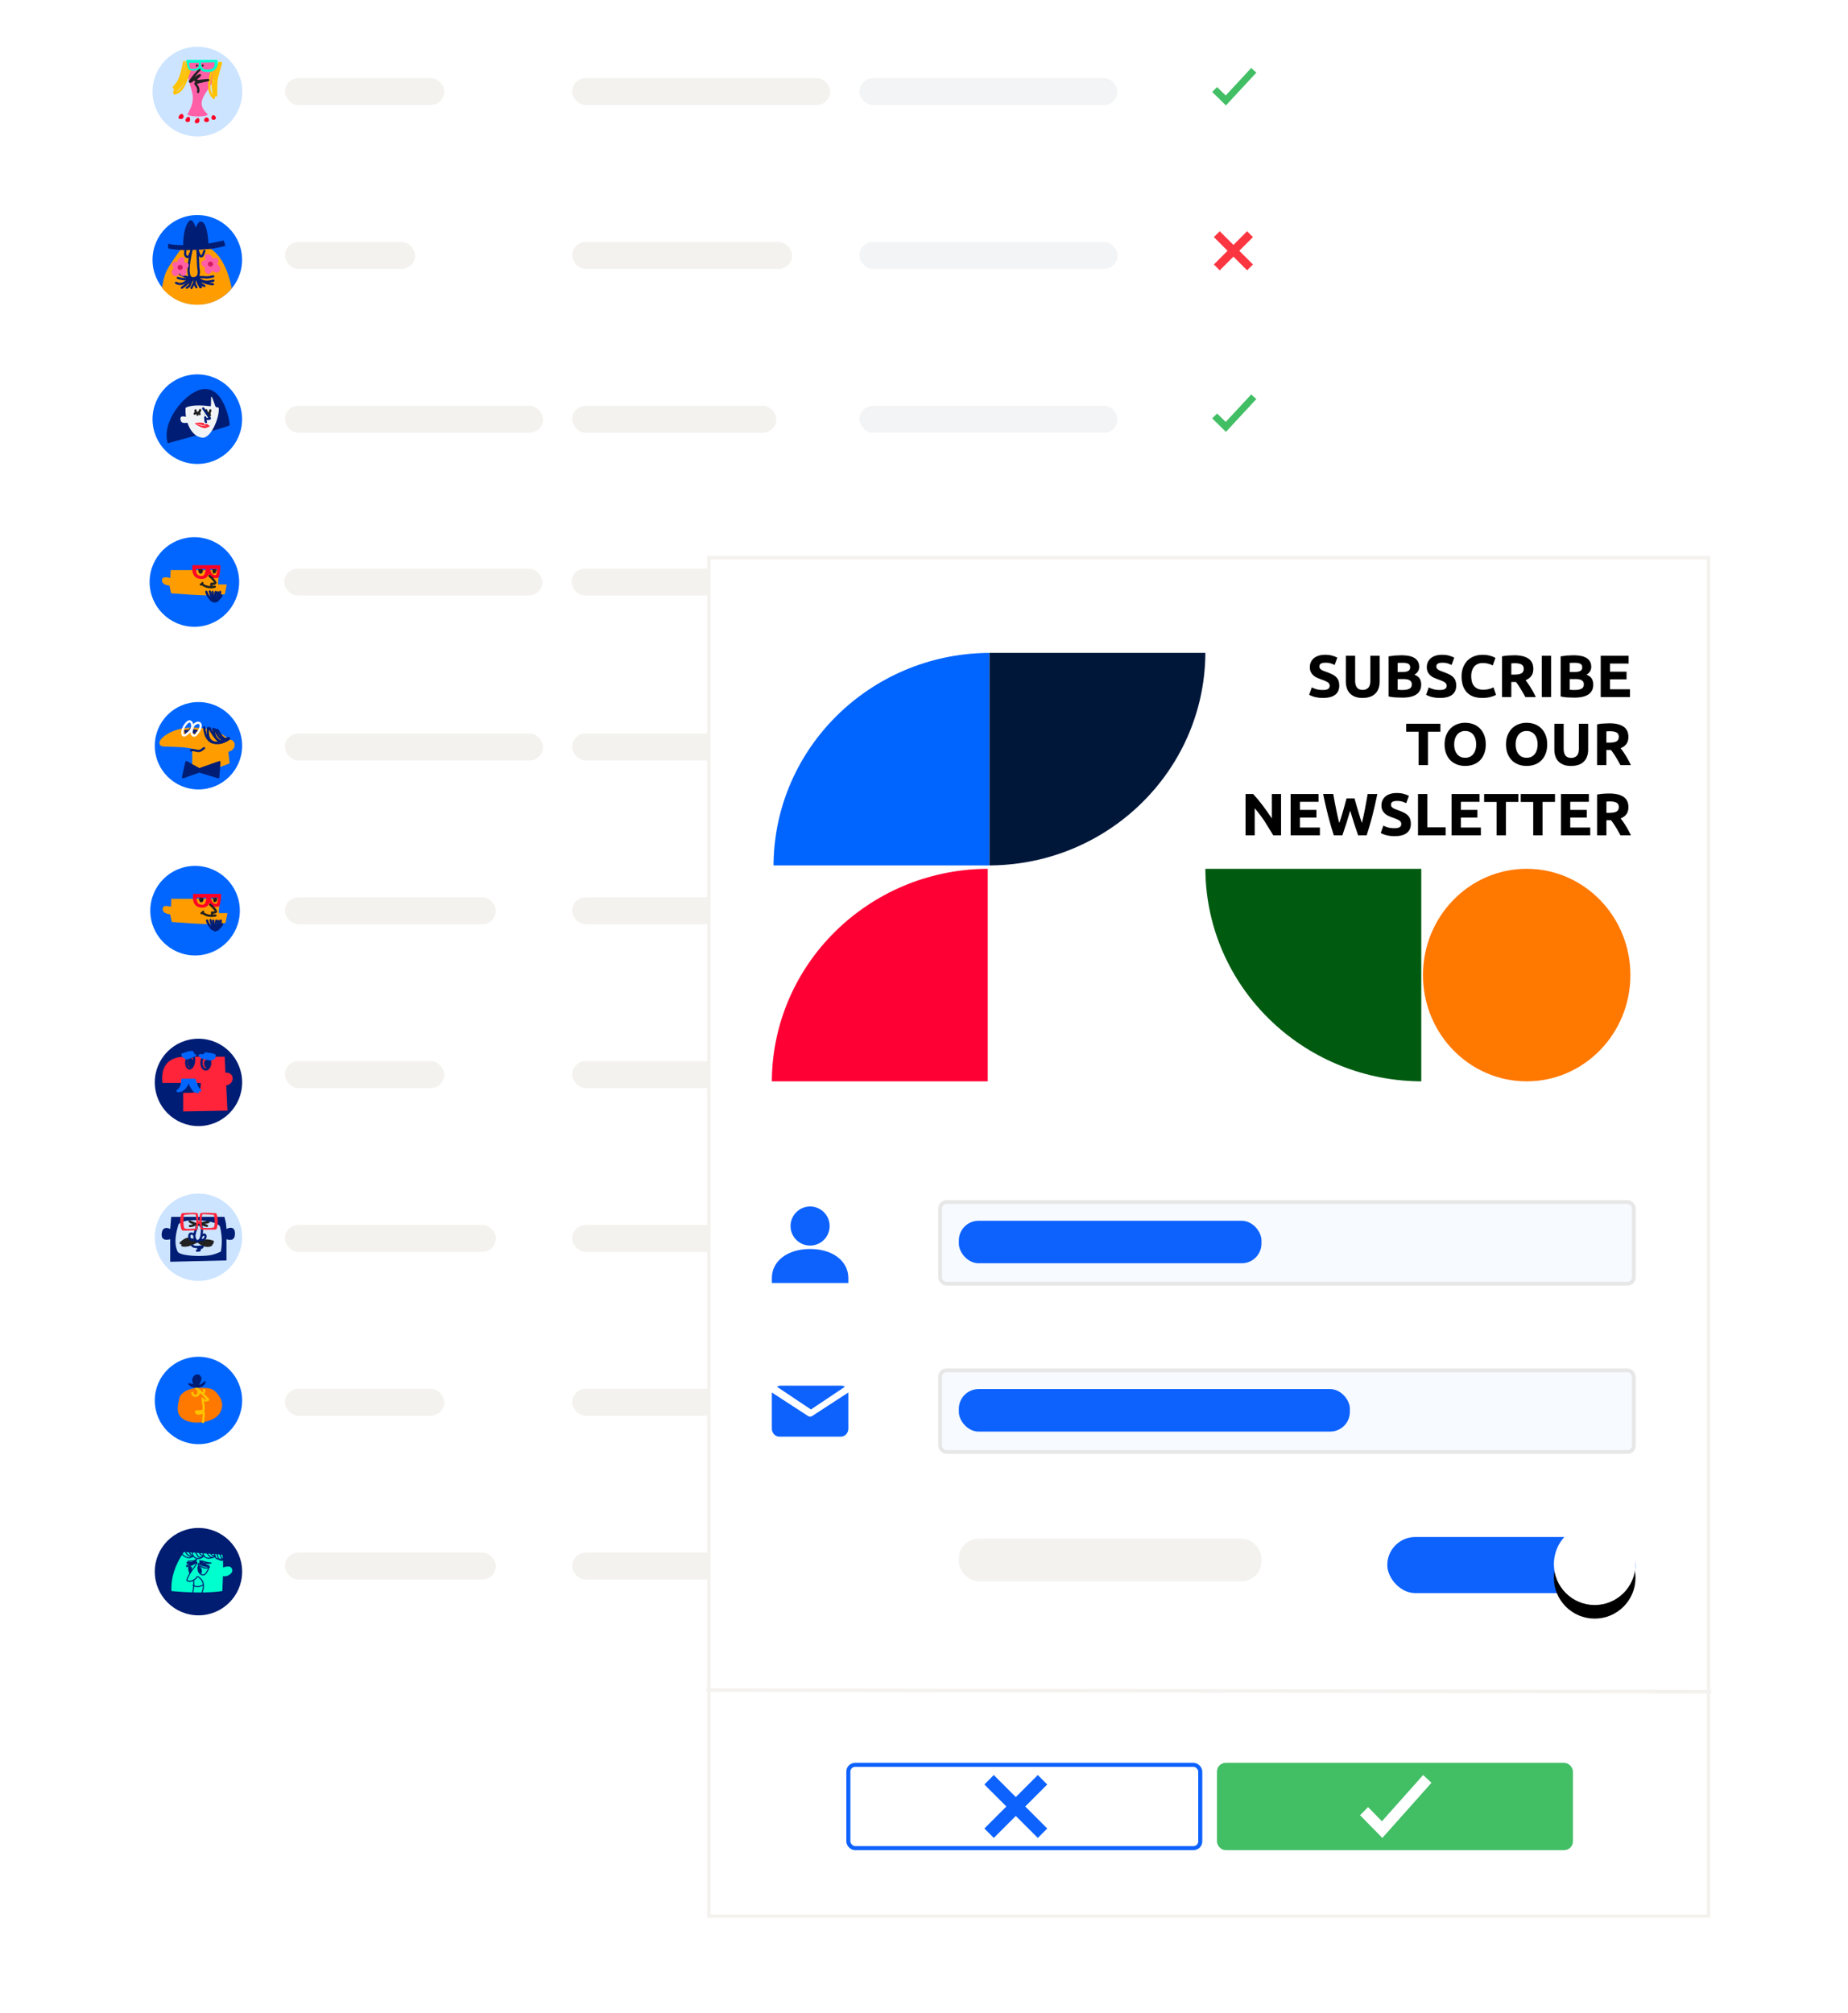 <svg xmlns="http://www.w3.org/2000/svg" xmlns:xlink="http://www.w3.org/1999/xlink" width="1087" height="1184" xmlns:v="https://vecta.io/nano"><style><![CDATA[.B{stroke-linejoin:round}.C{stroke-width:1.32}.D{stroke-linecap:round}.E{fill-rule:nonzero}.F{fill:#fff}.G{fill:#f4f2ee}.H{stroke:#001d75}.I{fill:#f2f4f6}.J{stroke:#212121}.K{fill:#001d75}.L{fill:#06f}.M{fill:#ff9d00}.N{fill:#0d62fe}.O{fill:#212121}.P{fill:#ff0025}.Q{stroke:#ffc200}.R{fill:#ff243a}.S{fill:#42be65}.T{stroke-width:2.243}.U{fill-opacity:.035}]]></style><defs><filter x="-9.1%" y="-1.1%" width="110.6%" height="102.2%" id="A"><feOffset dy="1" in="SourceAlpha"/><feGaussianBlur stdDeviation="2"/><feColorMatrix values="0 0 0 0 0 0 0 0 0 0.161 0 0 0 0 0.349 0 0 0 0.1 0" result="C"/><feMerge><feMergeNode in="C"/><feMergeNode in="SourceGraphic"/></feMerge></filter><filter x="-19.0%" y="-200.0%" width="138.0%" height="500.0%" ><feOffset dy="24" in="SourceAlpha"/><feGaussianBlur stdDeviation="16"/><feColorMatrix values="0 0 0 0 0.352 0 0 0 0 0.352 0 0 0 0 0.352 0 0 0 0.1 0" result="C"/><feMerge><feMergeNode in="C"/><feMergeNode in="SourceGraphic"/></feMerge></filter><filter x="-18.2%" y="-13.6%" width="136.5%" height="127.3%" id="C"><feOffset dy="24" in="SourceAlpha"/><feGaussianBlur stdDeviation="16"/><feColorMatrix values="0 0 0 0 0 0 0 0 0 0.161 0 0 0 0 0.349 0 0 0 0.1 0" result="C"/><feMerge><feMergeNode in="C"/><feMergeNode in="SourceGraphic"/></feMerge></filter><circle id="D" cx="523" cy="24" r="24"/><filter x="-58.3%" y="-41.7%" width="216.7%" height="216.7%" id="E"><feOffset dy="8" in="SourceAlpha"/><feGaussianBlur stdDeviation="8"/><feColorMatrix values="0 0 0 0 0 0 0 0 0 0.161 0 0 0 0 0.349 0 0 0 0.1 0"/></filter><path id="F" d="M0 0h705v88.44H0z"/><path id="G" d="M26.34 0C11.793 0 0 11.793 0 26.34s11.793 26.34 26.34 26.34 26.34-11.793 26.34-26.34S40.888 0 26.34 0z"/><path id="H" d="M25.433 17.722c3.122 0 6.957-.196 11.505-.59l1.18-5.792h-5.113l.393-8.443H5.078L4.905 7.58C1.635 6.67 0 7.097 0 8.865s1.463 2.822 4.4 3.164l.983 4.516c10.25.785 16.937 1.178 20.06 1.178z"/><path id="I" d="M.2.672c-.14 2.465 2.05 3.093 2.658.824C3.323-.235.797-.4 0 .672"/><path id="J" d="M8.455.28c.043.525.01 1.06.13 1.574.51 2.226 3.29.066 1.815-1.794"/><path id="K" d="M34.106.001c.606 0-.11 5.4-.492 6.495-.483 1.377-1.622 1.08-2.852 1.08a9.02 9.02 0 0 1-1.025-.047c-.51-.62-1.173-1.313-1.892-1.94l-.55-.456.136.798-.175-.278c-.745 1.88-2.246 2.414-4.067 2.414-4.2 0-5.89-3.207-5.217-8.066h16.132zm-8.366 2.19H20.05v.028c-.072 1.167.06 2.072.373 2.72l.188.328c.496.732 1.38 1.114 2.78 1.114.953 0 1.608-.612 2.026-2.115l.113-.454.08-.462.078-.62.054-.538zm6.757 0h-4.214c.598 2.452 1.388 3.518 2.854 3.678l.413.02c.06 0 .09-.013.147-.066.118-.112.247-.334.366-.673.194-.553.33-1.33.4-2.32l.035-.64z"/><path id="L" d="M27.953 6.314c1.978 1.562 3.73 3.835 3.43 4.2-.393.49-1.816.592-2.163.393-.28-.16-.153.057-.153 1.887"/><path id="M" d="M23.633 11.268c2.316 1.718 4.886 1.936 7.424 1.415"/><path id="N" d="M26.113 15.677c.496 1.983 1.667 3.233 2.906 4.893"/><path id="O" d="M28.138 15.46c1.354 4.284 1.053 2.457 1.36 5.387"/><path id="P" d="M29.823 15.77c.405 4.165.356 2.433.356 5.186"/><path id="Q" d="M32.87 15.924c-.11 2.02-.644 3.63-1.654 5.37"/><path id="R" d="M34.244 15.723c-.185 1.97-.746 3.866-2.072 5.402"/><path id="S" d="M35.002 17.838c-1.637 2.193-1.835 2.866-4.282 3.442"/><path id="T" d="M25.698 0C11.505 0 0 11.505 0 25.698s11.505 25.698 25.698 25.698S51.396 39.89 51.396 25.698 39.89 0 25.698 0z"/><path id="U" d="M12.992 3.144c-.064 1.015.924 1.274 1.198.34.21-.713-.93-.78-1.29-.34"/><path id="V" d="M4.036 9.15c-.154-1.007.025-1.7.535-2.082.928-.693 2.176.496 2.302 1.377.15 1.042-.667 2.663-1.452 2.4-.75-.25-1.212-.816-1.385-1.697z"/></defs><g transform="translate(62 8)" fill="none" fill-rule="evenodd"><g filter="url(#A)"><g transform="translate(0 481.8)"><use xlink:href="#F" class="F"/><g transform="translate(26.4 18.48)"><use xlink:href="#G" class="E L"/><g transform="translate(7.27 16.448)"><g transform="translate(0 .007)"><use xlink:href="#H" class="M"/><g transform="translate(21.203 2.12)" class="O"><use xlink:href="#I"/><use xlink:href="#J"/></g><use xlink:href="#K" class="E P"/><g class="B C D J"><use xlink:href="#L"/><use xlink:href="#M"/></g><g class="H B C D"><use xlink:href="#N"/><use xlink:href="#O"/><use xlink:href="#P"/><path d="M31.616 15.77l-.928 5.695"/><use xlink:href="#Q"/><use xlink:href="#R"/><use xlink:href="#S"/></g><path d="M23.8 10.55c-.148.398-.443.79-.935.813" class="B C D J"/></g></g></g><g class="G"><rect x="274.56" y="36.96" width="129.36" height="15.84" rx="7.92"/><rect x="105.6" y="36.96" width="124.08" height="15.84" rx="7.92"/></g><rect x="443.52" y="36.96" width="151.8" height="15.84" rx="7.92" class="I"/></g><g transform="translate(0 770.88)"><use xlink:href="#F" class="F"/><g transform="translate(29.04 18.12)"><use xlink:href="#T" class="E L"/><g transform="translate(13.489 10.349)"><g transform="translate(0 7.907)"><path d="M1.888 4.198C4.966.358 10.754-.158 15.59.034s6.472 1.344 8.895 5.063 1.882 6.618.503 9.364C21.756 20.896 6.5 22.878 1.466 16.824-1.222 13.598.46 8.442 1.24 5.123l.65-.925z" fill="#ff7800"/><g class="B C D Q"><path d="M12.994 2.047c.9 2.174 3.396.718 2.406-.822"/><path d="M10.717.175c1.746.886 2.874 2.447 4.33 3.8l2.335 2.324c.216.24.633.525.507.82-.115.27-2.855.476-3.096.037-.124-.227-.16-1.016-.152-.758.077 2.376 1.038 4.857.47 6.783-.305 1.03-4.566.326-4.392.94.37 1.302 1.863 1.403 4.48.305.26.527.107 1.168.076 1.752l-.38 3.94"/><path d="M8.616 2.932c-.187 1.473 1.832 2.404 3.143 1.32.88-.73.405-1.675.39-2.676"/></g></g><path d="M9.135 5.642c-.632-1.22-.942-2.762-.13-4.04 1.216-1.916 3.8-2.34 4.8-.015.776 1.805-1.1 4.035-1.048 4.26C13.05 7.125 17.212 2 16.41 4.74c-1.002 3.42-6.674 4-9.158 2.08s-.143-1.895 1.37-1.184l.514.005z" class="K"/></g></g><g class="G"><rect x="274.56" y="36.96" width="151.8" height="15.84" rx="7.92"/><rect x="105.6" y="36.96" width="93.72" height="15.84" rx="7.92"/></g><rect x="443.52" y="36.96" width="151.8" height="15.84" rx="7.92" class="I"/></g><g transform="translate(0 674.52)"><use xlink:href="#F" class="F"/><g transform="translate(29.04 18.48)"><use xlink:href="#T" fill="#cce4ff" class="E"/><g transform="translate(4.07 11.279)"><path d="M36.885 2.44l.786 3.136c.14.628.286 1.935.437 3.92 3.318-1.394 4.978-.465 4.978 2.788s-1.66 4.356-4.978 3.31v12.46L5 28.838V15.595c-3.6.87-5.27-.232-4.978-3.31S1.983 8.277 5 9.496l.61-7.057h31.263zM9.988 6.62c-2.27 7.086-2.474 12.488-.61 16.205 1.185 2.364 11.198 2.995 17.728 2.352 2.492-.245 5.054-1.03 7.685-2.352.453-2.404.627-4.872.524-7.405a35.96 35.96 0 0 0-1.135-7.58C32.606 6.1 28.763 4.995 22.65 4.53s-10.334.232-12.663 2.09z" class="K"/><g class="J B C D"><path d="M20.99 5.747l-5.225.53c1.23.235 2.337-.17 3.534-.32.346-.044.83-.306 1.046-.033.176.222-.533.224-.745.412-.503.447-.882 1.02-1.38 1.473-.32.29-.708.496-1.063.745" transform="matrix(.883 .469 -.469 .883 5.509 -7.791)"/><g transform="translate(10.806 12.717)"><path d="M1.098 7.3c.727-2.287 2.277-5.122 4.2-4.7.88.188.844-.202 1.498-.402.526-.16.483-.577 1.106-.673.094-.014-.195-.03-.285 0-.227.073-.262.226-.465.35-.338.21-.816.217-1.104.5L1.6 6.803c-.41.444.98-.716 1.412-1.14.762-.75 1.404-1.617 2.158-2.376.428-.43.88-.845 1.38-1.188.368-.253.74-.27 1.157-.43.145-.056-.46.023-.333.112.22.155.985-.173.808.03-1.318 1.524-3.818 3.102-5.298 4.7-.236.253-.802 1.114-.54.887L7.14 2.81c.18-.165.385-.303.603-.412.293-.147.955-.675.92-.35-.045.414-.687.484-.968.792-1.13 1.244-.8 1.435-2 2.455L2.89 7.466c-.157.14-.47.635-.27.57C4.94 7.284 7.04 5.116 8.313 3.14c.1-.14-.027-.364.08-.49.127-.15.693-.117.54-.238v-.38c-.087-.07-.2.095-.3.143" transform="matrix(.883 .469 -.469 .883 2.83 -1.802)"/><path d="M11.004 2.832C12.39 4.98 14.15 7.126 17 7.267c.258.013-.37-.365-.587-.507-.76-.5-1.627-.837-2.332-1.4-.873-.71-3.347-2.954-2.364-2.407 1.576.876 2.718 2.377 4.188 3.42.52.37 1.13.615 1.745.792.344.1-.635-.338-.92-.554l-2.95-2.376c-.686-.6-1.214-1.007-1.77-1.73-.3-.39.58.447.992.717.588.386 1.252.652 1.824 1.062.554.397.986.947 1.54 1.346.484.35.988.7 1.554.887.135.045-.03-.295-.11-.412a3.85 3.85 0 0 0-.745-.807l-2.87-2.06c-.323-.215-1.39-.69-1.03-.54l2.506 1.157c.757.434 1.442.984 2.14 1.505.16.118.317.248.43.412.03.044-.115.014-.16-.016l-1.142-.666-1.95-1.44c-.734-.472-1.54-.825-2.284-1.283-.118-.073-.807.15-.69.075.313-.204 1.547.508 1.76.606 1.897.87 2.995.822 4.768 2.203.215.168.777.407.57.586-.327.284-.967-.23-1.3.047-.348.3 1.933.834-.08.5-.267-.046-.554-.084-.777-.238-5.812-4.03-1.954-2.033-4.996-3.532" transform="matrix(.946 -.326 .326 .946 -.743 5.171)"/></g></g><g class="B C D"><g class="H"><path d="M19.193 12.895c-.7-.332-1.467-.798-2.315-.535-.713.22-.653 1.684-.628 2.074.1 1.406 1.9 1.9 2.97 1.357"/><path d="M23.49 13.605c2.586-2.332 3.088 1.348 1.092 2.225-.707.31-1.322.17-2.053.117"/><path d="M20.473 8.38c.177 2.607.05-1.09-1.19 4.445-.48 2.136 1.29 5.527 3.187 3.053 1.007-1.312 1.08-3.2 1.157-4.825.043-.915.277-2.81-.84-3.37-.907-2.044-1.127-2.69-.662-1.934"/></g><path d="M23.407 5.975c1.406-.042 2.826.077 4.217-.125 1.104-.16-2.23-.032-3.346-.001-.393.01-1.083-.256-1.173.126-.093.395.616.54.967.744.774.452 1.597.813 2.395 1.22" transform="matrix(.985 -.174 .174 .985 -.803 4.527)" class="J"/></g><path d="M18.284 0c.736 0 1.482.053 2.24.16l.142.02a.7.7 0 0 1 .586.576 21.57 21.57 0 0 1 .273 4.166c.198.143.458.11.782-.098a21.55 21.55 0 0 1 .276-4.068.7.7 0 0 1 .563-.572L23.17.18l.142-.02C24.07.053 24.818 0 25.554 0l.173.001 5.86.234c.312.016.585.214.695.504l.01.024.03.085c.44 1.307.658 2.766.658 4.38 0 1.54-.204 2.88-.613 4.02a1.05 1.05 0 0 1-.949.693h-.027l-.42.003a94.37 94.37 0 0 1-2.216-.009l-.375-.007-4.6-.002c-.5.003-.93-.347-1.032-.833l-.005-.026-.024-.134-.283-2.1c-.335-.36-.68-.388-1.033-.084-.096.874-.243 1.745-.44 2.615l-.034.147c-.107.46-.5.8-.982.808l-2.092.074-2.385.07-.305.006-2.334.006-.21-.002a1.05 1.05 0 0 1-.975-.689c-.52-1.43-.778-2.945-.778-4.546 0-1.613.22-3.073.658-4.38l.03-.085c.104-.303.383-.512.704-.528l.992-.05L18.284 0zm-.873.87l-.138.005-3.678.335-.257.03a.35.35 0 0 0-.306.313l-.02.213c-.318 3.464-.22 5.866.293 7.205.228.594 2.47.68 6.724.26l.038-.324.304-4.28-.001-.037c-.03-.955-.143-2.138-.34-3.55C19.258.897 18.385.84 17.41.87zm8.034 0L25.35.868c-.915-.026-1.43.034-1.543.177l-.026.19-.315 3.358-.002.088c-.02.954.086 2.355.322 4.203 4.43.246 6.758.072 6.986-.523.523-1.364.54-3.636.048-6.818a.35.35 0 0 0-.313-.294l-.775-.07-4.286-.31z" class="R"/><path d="M18 19.398c1.747 1.424 4.897.357 6.074.474.062.006.054.155 0 .186l-.394.393c-.263.153-.55.278-.85.33-.457.08-1.1-.3-1.39.062-.218.272.592.39.81.662.748.945-1.33.776-1.514.786" class="B C D H"/></g></g><g class="G"><rect x="274.56" y="36.96" width="120.12" height="15.84" rx="7.92"/><rect x="105.6" y="36.96" width="124.08" height="15.84" rx="7.92"/></g><rect x="443.52" y="36.96" width="151.8" height="15.84" rx="7.92" class="I"/></g><g transform="translate(0 578.16)"><use xlink:href="#F" class="F"/><g class="G"><rect x="274.56" y="36.96" width="129.36" height="15.84" rx="7.92"/><rect x="105.6" y="36.96" width="93.72" height="15.84" rx="7.92"/></g><rect x="443.52" y="36.96" width="151.8" height="15.84" rx="7.92" class="I"/></g><g transform="translate(0 867.24)"><use xlink:href="#F" class="F"/><path fill="#fb3640" d="M675 35.215l-3.455-3.455-8.045 8.047-8.045-8.047L652 35.215l8.045 8.045L652 51.305l3.455 3.455 8.045-8.045 8.045 8.045L675 51.305l-8.045-8.045z"/><g class="G"><rect x="274.56" y="36.96" width="120.12" height="15.84" rx="7.92"/><rect x="105.6" y="36.96" width="124.08" height="15.84" rx="7.92"/></g><rect x="443.52" y="36.96" width="151.8" height="15.84" rx="7.92" class="I"/></g><use xlink:href="#F" class="F"/><g transform="translate(27.72 18.48)"><path d="M26.4 0C11.82 0 0 11.82 0 26.4s11.82 26.4 26.4 26.4 26.4-11.82 26.4-26.4S40.98 0 26.4 0z" fill="#cce4ff" class="E"/><g transform="translate(12.543 7.645)"><g transform="translate(8.004 .478)" fill="#ff5fa7"><path d="M17.68 3.07c-.626 13.938-15.8 19.106-6.1 28.19 2.318 2.17-12.7 2.2-11.42 0C7.042 19.514-.154 17.008.003 4.323A15.65 15.65 0 0 1 .608.136C8.162-.078 13.696.117 17.2.72c.28.048.436.83.47 2.35z"/></g><g class="B C D Q"><path d="M27.714 1.91c-.83 3.61-2.413 7.313-2.718 11.022-.222 2.688-.1 5.394-.15 8.09"/><path d="M26.758 1.792c-1.865 4.7-2.588 8.9-2.764 13.98-.138 3.982-.537 3 .258 4.657"/><path d="M24.25 4.66c-1.75 7.223-1.83 9.558-.606 16.963"/><path d="M23.533 22.458c-4.34-3.9-2.523-10.708-1.36-15.53"/></g><path d="M15.116 3.464c.264 1.304.192 2.178-.216 2.622-2.166 2.36-3.01 3.267-5.445 6.626-.033.046-.023.166.033.167.27.003.572-.006.795-.16 1.562-1.07 2.77-2.694 4.5-3.465 2.328-1.038-3.194 2.55-1.857 3.248.546.286 10.093-1.028 7.006-.412s-7.67 1.47-7.286 1.972c1.605 2.095 2 3.054 1.605 4.93" class="B C D J"/><g class="Q B C D"><path d="M9.318 5.973C7.916 9.7 6.04 18.778.518 19.83c-.07.013-.106-.095-.16-.142"/><path d="M8.48 3.464C7.212 9.757 5.336 15.317.12 18.994"/><path d="M7.765 1.075c-1.62 5.86-2.44 12.23-7.406 16.246"/><path d="M6.092 1.314C4.594 7.598 4.43 11.733 0 16.127"/></g><path d="M7.623.052c-.677 0 .407 4.177.832 5.142.36.816 1.35 1.23 2.97 1.247 1.793.055 3.04-.354 3.74-1.228l.107-.138c.832 1.67 2.51 2.145 4.543 2.145 4.703 0 6.58-2.85 5.827-7.167H7.623zm8.302 1.595l7.998-.112.002.03c.106 1.376-.133 2.4-.67 3.08L23.2 4.7c-.643.756-1.84 1.15-3.653 1.15-1.24 0-2.688-.485-3.314-2.034l-.146-.438c-.07-.263-.066-.68-.104-1.18l-.058-.562zm-7.038.135h5.803l-.01.854c-.047 1.92-.455 2.778-3.856 2.847l-.634.006c-.082 0-.125-.013-.202-.066-.162-.112-.34-.334-.504-.674-.267-.554-.453-1.33-.55-2.324l-.048-.643z" fill="#00ffce" class="E"/><g class="O"><use xlink:href="#U" transform="matrix(-1 0 0 1 27.117 0)"/><use xlink:href="#U" x="3.464" transform="matrix(-1 0 0 1 34.045 0)"/></g><g class="P"><path d="M2.972 34.245c.767 1.123 3.985.832 2.26-1.444s-3.028.32-2.26 1.444z" transform="matrix(-1 0 0 1 8.481 0)"/><path d="M7.095 36.17c.788 1.084 3.667.394 1.894-1.803s-2.683.72-1.894 1.803z" transform="matrix(-1 0 0 1 16.366 0)"/><path d="M12.6 36.815c.798 1.125 3.665.616 1.872-1.665s-2.67.54-1.872 1.665z" transform="matrix(-1 0 0 1 27.356 0)"/><path d="M17.986 36.116c.81 1.107 3.57.53 2.392-1.424s-3.203.316-2.392 1.424z" transform="matrix(-1 0 0 1 38.465 0)"/><path d="M22.263 34.797c.77 1.095 3.155.57 2.272-1.408s-3.042.313-2.272 1.408z" transform="matrix(-1 0 0 1 46.827 0)"/></g></g></g><g class="G"><rect x="274.56" y="36.96" width="151.8" height="15.84" rx="7.92"/><rect x="105.6" y="36.96" width="93.72" height="15.84" rx="7.92"/></g><rect x="443.52" y="36.96" width="151.8" height="15.84" rx="7.92" class="I"/><g transform="translate(0 192.72)"><use xlink:href="#F" class="F"/><g class="G"><rect x="274.56" y="36.96" width="120.12" height="15.84" rx="7.92"/><rect x="105.6" y="36.96" width="151.8" height="15.84" rx="7.92"/></g><rect x="443.52" y="36.96" width="151.8" height="15.84" rx="7.92" class="I"/></g><g transform="translate(0 289.08)"><use xlink:href="#F" class="F"/><g transform="translate(26 17.88)"><use xlink:href="#G" class="E L"/><g transform="translate(7.27 16.448)"><g transform="translate(0 .007)"><use xlink:href="#H" class="M"/><g transform="translate(21.203 2.12)" class="O"><use xlink:href="#I"/><use xlink:href="#J"/></g><use xlink:href="#K" class="E P"/><g class="B C D J"><use xlink:href="#L"/><use xlink:href="#M"/></g><g class="H B C D"><use xlink:href="#N"/><use xlink:href="#O"/><use xlink:href="#P"/><path d="M31.616 15.77l-.928 5.695"/><use xlink:href="#Q"/><use xlink:href="#R"/><use xlink:href="#S"/></g><path d="M23.8 10.55c-.148.398-.443.79-.935.813" class="B C D J"/></g></g></g><g class="G"><rect x="274.16" y="36.36" width="129.36" height="15.84" rx="7.92"/><rect x="105.2" y="36.36" width="151.8" height="15.84" rx="7.92"/></g><rect x="443.12" y="36.36" width="151.8" height="15.84" rx="7.92" class="I"/></g><g transform="translate(0 96.36)"><use xlink:href="#F" class="F"/><g class="G"><rect x="274.56" y="36.96" width="129.36" height="15.84" rx="7.92"/><rect x="105.6" y="36.96" width="76.56" height="15.84" rx="7.92"/></g><rect x="443.52" y="36.96" width="151.8" height="15.84" rx="7.92" class="I"/></g><g transform="translate(0 385.44)"><use xlink:href="#F" class="F"/><g class="G"><rect x="274.56" y="36.96" width="120.12" height="15.84" rx="7.92"/><rect x="105.6" y="36.96" width="151.8" height="15.84" rx="7.92"/></g><rect x="443.52" y="36.96" width="151.8" height="15.84" rx="7.92" class="I"/></g><g transform="translate(27.72 211.2)"><use xlink:href="#G" class="E L"/><g transform="translate(1.669 5.602)"><path d="M2.963 29.743c.03-13.022 17.27-24.56 27.18-24.552 15.05.012 11.313 25.136 10.622 25.183-4.26.292-16.862.082-37.803-.63z" transform="matrix(.956 -.292 .292 .956 -4.242 7.306)" class="K"/><g transform="translate(14.66 7.39)" fill="#f1f4f6"><path d="M22.607 6.666c.65 5.183-4.426 18.265-9.786 17.546-4.502-.604-7.124-4.427-8.512-8.52C4.074 15 .596 16.805.12 13.587S3.437 12.39 3.337 11.8C3.004 9.824 3.03 8.15 3.08 6.8c.008-.21 1.144-.865 3.573-1.25 1.087-.173 2.433-.292 4.052-.294 2.3-.003 4.89.224 7.058.5.623.08.053-5.728.59-5.645.548.084 2.202 6.057 2.628 6.136 1 .184 1.615.34 1.624.41z"/></g><g transform="translate(22.765 14.422)"><g transform="translate(6.555 1.073)" class="B C D J"><path d="M.596 0C.9 2.825 2.98 1.896 2.98.01"/><path d="M.715 1.55L0 2.503"/><path d="M1.788 1.907l-.477 1.55"/><path d="M2.384 1.67l.358 1.31"/></g><path d="M5.363 0l3.51 5.162c.18.22.526.484.422.755-.096.25-2.372.438-2.572.034-.103-.21-.133-.935-.127-.698.043 1.458.17 2.378.383 2.76" fill="#f3fff6" class="B C D H"/><g transform="translate(.358 .953)" class="B C D J"><path d="M.527.2C.082 2.073 2.724 2.3 3.218 0"/><path d="M.834 1.55L0 2.145"/><path d="M1.722 1.67L1.64 2.74"/><path d="M2.503 1.55l.358.834"/></g><path d="M4.962 8.4c.766-.145.858.962 1.394.646.27-.16.417-.558.73-.595.475-.057 1.222.154 2.24.63L7.483 10.74c-1.15 1.063-6 .016-7.21-.556l3.718.05c5.508-.856 4.268-.873-3.718-.05C1.357 9.06 4.196 8.554 4.962 8.4z" transform="matrix(.956 .292 -.292 .956 3.074 -.975)" class="R"/></g></g></g><g transform="translate(27.72 117.48)"><use xlink:href="#G" class="E L"/><path d="M33.836 19.587C39.9 23.37 44.16 31.217 46.614 43.13c-4.83 5.904-12.172 9.67-20.393 9.67-8.36 0-15.808-3.894-20.634-9.966.444-2.998 1.045-5.642 1.802-7.938.818-2.48 3.413-6.733 7.785-12.76l1.335-1.82c6.227.333 11.67.1 16.26-.563l1.065-.164z" class="M"/><g class="B C D H"><path d="M13.8 39.875c3.593 1.85 5.907-.515 8.33-3.088"/><path d="M26.173 37.205c.494 2.135.804 3.473 2.027 5.196.03.04-.098.025-.147.037"/><path d="M30.466 41.737c-2.45-1.455-.978-.36-3.722-4.054"/><path d="M35.514 40.687c-3.328-.226-6.756-1.434-9.287-3.648"/><path d="M35.81 38.605c-1.753.25-5.33 2.038-9.508-1.806"/><path d="M35.68 36.08c-4.58.922-1.75.557-8.55.387"/><path d="M17.252 42.757c2.043-1.626 5.057-3.427 5.6-6.27"/><path d="M20.182 42.725c2.43-1.605.72-.273 3.5-5.48"/><path d="M22.874 42.868c1.84-3.584 1.234-1.82 2.01-5.226"/><path d="M25.788 42.456c-1.376-2.8-.87-1.197-1.204-4.893"/><path d="M28.543 42.32c-2.116-2.862-1.088-1.165-2.82-5.242"/><path d="M15.985 34.522c1.855 1.095 4.42 3.12 6.445 1.3"/><path d="M14.908 36.993c1.18.316 7.142 2.08 7.03-.934"/><path d="M19.282 21.096c-.14 1.27-.14 2.065 0 2.384.89 2.027 2.282 1.35 2.86-.834"/><path d="M23.096 19.666c-2.702 11.68-2.503 17.52.596 17.52s4.172-2.066 3.218-6.198l-.477-10.608c1.43 5.006 2.78 5.244 4.052.715" class="M"/></g><g stroke="#ff5fa7" fill="#ff5fa7" class="B C"><path d="M13.56 30.83c-.688-.355-1.086-.673-1.192-.953-.566-1.496.576-2.308 2.622-1.192.08-1.748.755-2.82 2.026-3.218s1.5.675.715 3.218c1.265-.188 2.06-.188 2.384 0 1.085.63.58 2.166-1.67 3.1 1.112.953 1.27 1.947.477 2.98s-1.748.556-2.86-1.43c-1.59 1.907-2.82 2.384-3.695 1.43s-.477-2.265 1.192-3.933z"/><path d="M31.202 29.117c-.722-.37-1.14-.704-1.25-.998-.594-1.565.605-2.415 2.75-1.247.083-1.83.792-2.952 2.126-3.368s1.584.707.75 3.368c1.327-.197 2.16-.197 2.5 0 1.14.66.6 2.267-1.75 3.243 1.167.998 1.334 2.038.5 3.12s-1.834.582-3-1.497c-1.667 1.996-2.96 2.495-3.876 1.497s-.5-2.37 1.25-4.117z" transform="matrix(-.988 .156 .156 .988 63.241 -4.977)"/></g><g fill="#d41c61"><circle cx="16.243" cy="30.771" r="1.49"/><circle cx="34.067" cy="28.842" r="1.49"/></g><path d="M34.696 19.88c4.908-.88 7.65-1.514 8.224-1.907l-1.073-2.98-8.94 1.788c-.556-8.66-2.106-12.99-4.648-12.99-.827 0-1.78 1.192-2.86 3.576-1.5-4.61-3.1-5.483-4.767-2.622s-2.543 7.19-2.622 12.99c-2.625-.084-4.57-.195-5.84-.332s-2.262-.344-2.98-.62v2.74c-.128.132.754.32 2.646.563a73.95 73.95 0 0 0 5.697.509c2.304.176 8.025-.063 17.163-.715z" class="K"/></g><g transform="translate(29.04 403.92)"><use xlink:href="#T" class="E L"/><g transform="translate(2.674 11.395)"><path d="M19.267 3.644c-5.834 0-11.05 1.544-14.943 4-1.577.995-2.828 2.09-3.55 3.087-.435.6-.7 1.185-.73 1.797-.053 1.037.615 1.886 1.633 2.098l.088.017c.665.126 1.642.174 3.923.233l2.068.055c2.437.068 3.423.112 4.98.218l.316.022.274.02c2.357.177 4.332.438 5.9.804l.11.026v9.128c.21 2.148 2.525 3.223 6.944 3.223s9.447-1.246 15.086-3.737l-.784-6.767.055-.014c.805-.215 1.486-.517 2.045-.92 1.06-.765 1.633-1.87 1.633-3.166 0-1.495-.84-2.622-2.274-2.997l-.056-.014c-.615-.15-1.322-.167-2.14-.06l-.094.013-.146-1.26-.515-.41C34.53 5.42 27.91 3.644 19.267 3.644z" class="E M"/><g class="B C D H"><path d="M15.255 5.58c2.263.133 1.908.183 3.525-1.393"/><path d="M15.475 6.737c1.78-.127 1.967-.807 3.187-2.303"/><path d="M19.44 4.346c.448 1.145 1.216 1.224 2.41 1.13"/><path d="M19.44 4.36c.263 2-.202 1.163 1.528 2.435"/></g><g stroke="#fff" class="B C"><path d="M16.37.694c2.12-1.943 3.21.638 2.982 2.303-.275 2-1.912 3.564-3.452 4.665-.02.015-1.367.923-1.762.572-.952-.844-.575-2.74-.176-3.872s1.424-2.765 2.41-3.667z"/><g class="D"><path d="M19.176 4.904c.35-1.075.584-2.432 1.542-3.198C22.778.06 24.767.604 24.2 3.437c-.3 1.55-1.6 3.38-2.732 4.46-1.468 1.4-2.746-.513-2.526-1.907.107-.676.362-1.32.543-1.98"/></g></g><g class="H B C D"><path d="M26.344 3.54c.483 2.83.753 4.995 2.644 7.232 2.77 3.278 8.928 1.904 11.5-.91"/><path d="M28.708 3.906c-.514 3.76-.202 8.013 4.553 8.654.33.044 2.522.163 3.334-.117 1.966-.678 2.047-1.087 3.92-2.61"/><path d="M29.575 3.936c1.662 3.44 6.093 11.435 10.53 6.234"/><path d="M31.778 4.346c.4 2.114.586 4.253 1.998 5.985 1.87 2.294 5.682 1.824 7.27-.41"/><path d="M32.864 4.728c1.066 2.692 3.082 7.207 6.74 5.706"/><path d="M34.172 5.007c.885 1.4 2.714 4.955 4.538 5.325.7.144 1.45-.02 2.174-.03"/><path d="M18.604 16.99c1.79-.63 3.235.668 5.067.337.886-.16 1.968-1.124 2.614-1.614"/></g></g><path d="M18.605 35.35l7.558 4.186 11.86-4.186-.698 8.837-11.163-3.372-9.535 3.372z" class="B C H K"/></g><g transform="translate(29.04 601.92)"><use xlink:href="#T" class="E K"/><g transform="translate(5.93 5.465)"><g transform="translate(0 6.744)"><path d="M12.348 12.21H.028C-.378 4.07 3.575 0 11.89 0h21.803l.388 9.44c2.823-.422 4.234.152 4.234 1.722s-1.298 2.507-3.894 2.81l.754 14.544-22.827.436v-7.688c4.554.02 7.492-.557 8.815-1.73s1.788-3.616 1.395-7.326h-10.21z" stroke="#ff243a" stroke-width="3.177" class="R"/><g transform="translate(7.558 11.861)" stroke="#06f" class="B C D"><path d="M2.693.065C2.8 2.4 2.23 5.256 0 6.532"/><path d="M3.666.065C3.13 2.462 2.308 4.41.592 6.258"/><path d="M4.532.065C3.958 2.672 2.634 5.182.265 6.585"/><path d="M5.567.065C5.004 2.135 2.87 6.383.02 6.753"/><path d="M6.54.065c-.743 2.68-2.648 6.6-5.885 6.6"/><path d="M11.867 7.326c-.804.214-3.104-1.923-3.924-3.14-.547-.81-.867-2.177-.96-4.1"/><path d="M7.768.065c.398 2.368.192 5.368 2.294 6.82"/><path d="M8.522 0c-.43 1.182 1.68 6.402 2.877 6.573"/><path d="M9.068.065c.884 2.2 1.363 4.49 3.036 6.184"/><path d="M9.9.065c1.038 2.44 1.254 4.788 3.32 6.387"/><path d="M7.185.065c1.254 3.793 1.96 5.4 5.706 6.113"/></g></g><g transform="translate(9.971)" class="B C"><g class="H"><path d="M2.964 6.507c1.3-.512 2.544-1.21 3.903-1.537.19-.046.207.343.247.535.1.48.197.974.17 1.464-.08 1.444-.487 3.264-1.496 4.393-1.323 1.48-2.65.22-2.997-1.34-.353-1.588-.192-1.73.082-3.17l.09-.343z"/><path d="M12.33 5.075c.497.28.954.648 1.492.837.84.296 1.97-.023 2.604.604.492.488.14 1.385.1 2.077-.06 1.08-.443 3.378-1.624 3.862-1.923.788-3.185-1.3-3.263-2.938-.03-.657-.053-1.32.04-1.972.104-.72.366-1.41.55-2.114l.1-.357z"/><g class="K"><use xlink:href="#V"/><use xlink:href="#V" x="9.767" y="0.582"/></g></g><g stroke="#06f" class="D"><path d="M13.156 4.835c1.393-1.174 2.675-2.954 4.178-3.522 1.233-.466-4.518 4.02-3.34 3.206l-.675.948c5.553-3.836 4.545-4.76-.004.95-.926 1.162 1.937-2.092 2.95-2.985.59-.52 2.387-1.897 1.84-1.243-1.375 1.647-2.884 2.893-4.352 4.25-.478.44-1.994 1.415-1.48 1.14 1.044-.56 2.07-1.234 3.074-1.993 1.05-.794 3.304-4.693 3.086-2.662-.15 1.398-5.07 4.153-5.788 4.67-.213.153-.803.795-.59.64l4.206-3.272c.502-.354 2.042-1.213 1.557-.787l-.4.493c-4.073 3.582-6.914 5.557.23.235" transform="matrix(.616 .788 -.788 .616 9.609 -10.165)"/><path d="M1.563 1.395c1.378.6 5.202 2.208 5.165 3.312-.084 2.503-3.183-2.57-4.62-2.322-.058.01.006.2.06.23l.805.613L5.32 4.432c.393.224 1.51 1.076 1.14.787-1.103-.86-4.233-3.75-3.34-2.502l-1.9-.534c.955 1.335 2.328 1.93 3.527 2.806 4.29 3.134-2.843-2.753-3.53-1.833-.114.153.216.334.356.44l2.973 2.04c.494.312 2.013 1.12 1.52.804-.902-.577-3.508-2.484-2.75-1.59l-1.857-.366c.648.763 4.283 2.03 5.202 2.378" transform="matrix(.719 -.695 .695 .719 -1.756 3.91)"/></g></g></g></g><g transform="translate(29.04 889.68)"><use xlink:href="#T" fill="#001d71" class="E"/><g transform="translate(9.768 12.093)"><path d="M7.37 2.037L29.957 3.61c.33 1.3.49 3.84.48 7.628l.056-.035c.296-.183.536-.298 1.034-.407l.067-.014c.646-.132 2.04-.297 2.577-.158 1.468.38 2.15 2.244 1.305 3.494-1.068 1.58-3.29 2.63-5.132 2.08l-.018.558-.37 8.27c-7.733 1.107-17.704 1.107-29.913 0C-.36 17.4 2.03 9.824 7.21 2.266l.158-.23z" fill="#00ffce"/><g class="K"><g class="E"><g transform="translate(5.464)"><path d="M.424.177a.31.31 0 0 1 .304.315L.726.53l-.01.15L.692 1l-.01.14-.023.71c.01.5.086.866.226 1.045.593.758 1.61 1.525 2.6 1.928 1.154.464 2.165.417 2.885-.214a.31.31 0 0 1 .437.029.31.31 0 0 1-.029.437c-.92.808-2.174.866-3.523.323C2.162 4.954 1.058 4.12.398 3.276.15 2.96.05 2.486.04 1.86c-.005-.258.006-.516.03-.834l.028-.36.01-.14L.11.48A.31.31 0 0 1 .424.177z"/><path d="M2.185.35a.31.31 0 0 1 .396.185c.694 1.91 1.29 2.79 2.56 3.426l.173.086.268.126c.24.107.46.188.663.24.41.104.69.074.843-.084l.015-.016a.31.31 0 0 1 .436-.034.31.31 0 0 1 .034.436c-.337.394-.853.457-1.48.298a4.58 4.58 0 0 1-.683-.239l-.08-.035-.426-.204-.04-.02C3.42 3.79 2.742 2.793 2 .747A.31.31 0 0 1 2.185.35z"/><path d="M4.558.047a.31.31 0 0 1 .37.233l.034.15c.253 1.096.465 1.753.796 2.335.433.76 1 1.21 1.82 1.342a.31.31 0 0 1 .255.355.31.31 0 0 1-.355.255C6.47 4.55 5.74 3.984 5.22 3.07c-.385-.676-.615-1.4-.896-2.653a.31.31 0 0 1 .233-.37z"/><path d="M6.716 1.018l.098-.53a.31.31 0 0 1 .35-.239.31.31 0 0 1 .261.334l-.003.02-.146.807-.06.4-.013.093c-.065.478-.086.843-.056 1.018.326 1.856 2.106 3.037 3.974 2.626.615-.135 1.016-.348 1.5-.755l.075-.065.762-.678a.31.31 0 0 1 .436.032.31.31 0 0 1-.032.436l-.05.044-.793.704c-.556.468-1.045.728-1.765.886-2.21.487-4.33-.92-4.716-3.123-.045-.26-.022-.666.052-1.208l.06-.397.017-.104.05-.292z"/><path d="M8.576.78a.31.31 0 0 1 .309.309l.001.34c.004.266.017.306.07.422l.01.022.73 1.313.062.116c.962 1.8 2.02 1.982 3.684.774a.31.31 0 0 1 .432.068.31.31 0 0 1-.068.432c-1.935 1.407-3.417 1.167-4.56-.92l-.146-.27-.706-1.274-.02-.042c-.106-.24-.1-.325-.1-.982A.31.31 0 0 1 8.576.78z"/><path d="M10.322.776a.31.31 0 0 1 .387.204c.563 1.82 1.402 2.787 2.92 3.147a.31.31 0 0 1 .23.373.31.31 0 0 1-.373.23c-1.757-.418-2.745-1.557-3.367-3.566a.31.31 0 0 1 .204-.387z"/><path d="M13.14.6a.31.31 0 0 1 .314.305v.08l-.008.37-.025.543c-.024.57-.013.856.06 1.185.31 1.412 1.324 2.196 2.753 2.3 1.317.105 2.79-.4 3.705-1.264a.31.31 0 0 1 .437.012.31.31 0 0 1-.012.437c-1.043.985-2.7 1.55-4.18 1.43-1.687-.134-2.937-1.1-3.308-2.795-.09-.405-.1-.733-.07-1.388l.023-.5.007-.42A.31.31 0 0 1 13.14.59z"/><path d="M15.158.504a.31.31 0 0 1 .305.314l-.001.044a2.68 2.68 0 0 1-.031.3l-.01.07c-.048.32-.05.443 0 .557a8.01 8.01 0 0 0 1.488 2.229c.75.766 1.5 1.097 2.2.902.16-.045.288-.12.55-.32l.156-.12.278-.196a.31.31 0 0 1 .427.097.31.31 0 0 1-.097.427l-.048.03-.166.12-.182.14c-.32.243-.494.346-.75.417-.96.268-1.917-.155-2.808-1.065-.66-.674-1.257-1.604-1.612-2.414-.1-.25-.11-.447-.052-.852l.023-.16.02-.22a.31.31 0 0 1 .314-.305z"/><path d="M17.067.614a.31.31 0 0 1 .365.242l.132.642.03.13.023.104c.38 1.668.8 2.035 2.617 2.216a.31.31 0 0 1 .277.338.31.31 0 0 1-.338.277l-.127-.013c-2-.218-2.6-.797-3.03-2.67l-.064-.292-.126-.6a.31.31 0 0 1 .242-.365z"/><path d="M19.95.745a.31.31 0 0 1 .322.296l.005.15.004.336v.63l.023 1 .002.036c.106 1.708.597 2.608 1.767 2.73.666.07 1.334.052 2.346-.035.343-.03.577-.12.86-.314l.04-.027.63-.48a.31.31 0 0 1 .432.068.31.31 0 0 1-.068.432l-.1.075-.52.397-.014.01c-.384.274-.727.413-1.204.454l-.18.015c-.95.077-1.61.088-2.28.02-.842-.087-1.443-.504-1.82-1.195-.29-.53-.437-1.194-.496-2.03l-.005-.08-.027-.956v-.8l-.008-.394a.31.31 0 0 1 .296-.322z"/><path d="M21.513.71a.31.31 0 0 1 .322.297l.004.114.01.433.005.86c.01.985.043 1.465.163 2.015.17.78.5 1.402 1.06 1.924.747.696 2.87-.12 2.914-1.053V5.27a.31.31 0 0 1 .309-.309.31.31 0 0 1 .309.309c0 1.5-2.816 2.596-3.955 1.535-.658-.613-1.047-1.348-1.243-2.245l-.016-.075c-.123-.596-.155-1.122-.162-2.188l-.003-.6-.002-.2-.012-.466a.31.31 0 0 1 .297-.322z"/><path d="M22.746 2.196a.31.31 0 0 1 .337-.279.31.31 0 0 1 .28.318l-.001.02c-.056.587.354 2.057.907 3.047.66 1.178 1.307 1.497 1.966.836a.31.31 0 0 1 .438 0 .31.31 0 0 1 0 .438c-.54.54-1.134.665-1.705.385-.458-.225-.873-.7-1.24-1.356-.61-1.09-1.052-2.68-.983-3.407z"/></g><path d="M14.575 6.145l.05-.025c.14-.065.236-.083.368-.02.15.07.207.214.192.353-.007.064-.028.124-.06.192-.077.16-.24.337-.458.518l-.05.042.015.01a.31.31 0 0 1 .13.292l-.003.02c-.005.026-.01.05-.02.07l-.002.004.025-.003c.007-.001.014-.001.024 0l.06.006.03.01c.08.024.1.037.19.166l.018.083c.012.06.012.08.002.116L15.08 8l.016.006c.065.025.122.072.158.137l.01.018a.31.31 0 0 1-.128.403l-.87.424-1.545.72-.494.218-.12.052c-.897.386-1.638.662-2.183.803-.334.086-.596.123-.797.1-.323-.037-.54-.253-.494-.583a1.14 1.14 0 0 1 .648-.899l.043-.02.002-.01c.002-.012.006-.025.01-.04l.02-.054.027-.04c.024-.035.03-.04.058-.062l.033-.022c.016-.01.022-.013.033-.018l.03-.01c.024-.008.046-.013.105-.022l.108-.017.403-.047.106-.01.034-.005.19-.03.13-.02-.045.002c-.648.03-1.2-.04-1.46-.26l-.02-.017c-.194-.18-.283-.392-.127-.607.096-.132.233-.182.432-.206l.034-.004c.222-.023.446-.016 1.02.018l.378.023c.447.025.694.026.87.002.257-.036.59-.142.935-.284l.034-.014-.09.01-1.255.085-.785.034-.73.044a.31.31 0 0 1-.333-.284.31.31 0 0 1 .284-.333l.157-.012.468-.027.894-.04c.937-.043 1.407-.086 1.968-.192.1-.02.278-.105.52-.25l.072-.044.14-.09.306-.196.065-.04.227-.13zm-3.47 3.568l-.16.007c-1.12.05-1.55.17-1.67.533l-.002.006h.005c.106-.003.26-.03.45-.076l.04-.01c.322-.083.728-.222 1.205-.407l.132-.052z"/></g><path d="M11.295 10.418c1.44.875.768 1.715.217 3.535-.618 2.043-1.33-.47-1.422-1.163-.26-1.97.14-2.76 1.205-2.372z"/><g class="E"><path d="M16.59 6.943l.302.025 1.26.1.097.01c.177.018.25.035.347.082l.016.008.045.022c.12.06.2.09.363.147l.102.034c.423.14 1.088.322 2.066.562l.07.017c.162.04.433.074.86.113l.708.063.15.015c.17.02.282.037.358.06a.39.39 0 0 1 .151.078.32.32 0 0 1 .029.466c-.075.08-.146.105-.3.135-.728.152-1.982.164-3.154.055L20 8.928l.002.002.635.396.08.044c.07.038.23.086.45.136l.07.016.513.104.042.01.035.008.015.004c.055.015.085.025.125.052l.034.025c.04.03.046.045.103.175l-.005.072c-.01.126-.02.152-.08.21l-.034.032-.004.003.204.05.117.032.007.002a.64.64 0 0 1 .099.045c.076.044.132.096.162.202a.34.34 0 0 1 .013.128l-.002.016.008.007.02.02c.143.157.112.392-.065.51-1.122.74-2.394.807-3.787.332-1.03-.35-2.007-.933-3.247-1.838a.31.31 0 0 1-.068-.432.31.31 0 0 1 .432-.068l.16.117c1.117.804 2.008 1.324 2.92 1.635.94.32 1.79.362 2.563.083l.046-.017-.067-.014-.547-.12-.078-.018-.036-.003c-.642-.06-1.097-.128-1.546-.24l-.052-.013c-.667-.17-1.252-.38-1.78-.643a1.87 1.87 0 0 1-.417-.291l-.078-.07-.072-.03-.988-.4-.13-.055a.53.53 0 0 1-.075-.039.29.29 0 0 1-.149-.21c-.023-.112.016-.222.095-.294a.31.31 0 0 1 .13-.073.38.38 0 0 1 .104-.014 1.58 1.58 0 0 1 .27.03l.333.073.016.004v-.002c-.043-.098-.07-.2-.083-.307l-.003-.03c-.014-.165.06-.278.173-.344l.005-.003-.013-.014-.017-.02c-.07-.09-.104-.21-.05-.33l.003-.007-.01-.001a.31.31 0 0 1-.263-.313l.001-.02a.31.31 0 0 1 .335-.282zm.843 1.8l.014.01c.318.228.817.456 1.47.673l.032.01-.072-.03-.124-.054-.14-.062-1.18-.547zm.688-1.057l.01.005a5.07 5.07 0 0 1 .771.434l.045.03.067.013 1.154.152.053.005-.3-.08-.882-.253-.113-.036-.085-.028-.303-.113-.027-.01-.087-.04-.037-.018-.065-.032c-.022-.01-.045-.014-.137-.023l-.066-.006z"/><path d="M15.814 9.925a.31.31 0 0 1 .436.033.31.31 0 0 1-.018.422l-.016.014c-.065.056-.116.184-.135.35-.065.58-.073 1.14-.017 1.67.182 1.732 1.644 3.148 3.13 2.73.36-.1.96-.8 1.55-1.808a12.62 12.62 0 0 0 .627-1.201l.035-.08c.15-.34.237-.61.24-.695v-.008a.31.31 0 0 1 .302-.317.31.31 0 0 1 .317.302c.01.36-.412 1.326-.96 2.264l-.03.05c-.673 1.14-1.342 1.927-1.915 2.09-1.91.54-3.694-1.188-3.912-3.26-.06-.577-.053-1.18.017-1.805.035-.307.14-.574.346-.75z"/><path d="M10.197 8.828c.21-.18.48-.136.718.002a.31.31 0 0 1 .112.423.31.31 0 0 1-.405.122l-.018-.01c-.01-.006-.023-.012-.034-.017l-.01-.004-.006.008c-.04.062-.07.153-.085.265l-.004.03a7.73 7.73 0 0 0-.016 1.671c.103.975.682 1.97 1.46 2.47a.31.31 0 0 1 .094.427.31.31 0 0 1-.427.094c-.94-.603-1.62-1.77-1.742-2.926-.06-.577-.054-1.18.016-1.805.034-.307.14-.574.346-.75z" transform="matrix(.974 .225 -.225 .974 2.874 -2.161)"/><path d="M14.753 8.262a.31.31 0 0 1 .408-.158.31.31 0 0 1 .158.408l-.043.097c-.487 1.078-1.023 1.88-2.233 3.477l-.317.417c-.936 1.238-1.39 1.898-1.808 2.702l-.537 1.043-.174.347-.244.517c-.218.484-.366.885-.432 1.19-.033.155-.043.276-.032.357.003.022.007.038.01.048l.001.002.036.02c1.426.75 4.157-.43 5.173-2.03l.03-.05c.286-.47.733-.522 1.197-.263.154.086.305.2.48.353l.058.052.393.358c1.417 1.146 2.142 2.59 2.26 4.306.1 1.442-.224 3.036-.912 4.873a.31.31 0 0 1-.398.181.31.31 0 0 1-.181-.398c1.41-3.764 1.237-6.493-1.087-8.423l-.07-.058c-.08-.065-.408-.37-.43-.39-.162-.145-.295-.247-.413-.313-.193-.108-.27-.104-.357.03l-.01.016c-.515.844-1.545 1.672-2.68 2.163-1.258.545-2.5.622-3.4.108-.33-.187-.383-.564-.274-1.072.077-.355.238-.792.473-1.312l.207-.442.088-.18.63-1.228c.468-.913.95-1.613 2.01-3l.32-.422c1.145-1.515 1.642-2.275 2.1-3.315z"/><path d="M12.975 18.416a.31.31 0 0 1 .356.254c.206 1.237.227 2.41.096 3.73l-.197 1.494-.034.213-.057.346-.294 1.71-.098.595a.31.31 0 0 1-.354.257.31.31 0 0 1-.257-.354l.04-.25.058-.35.084-.492.173-1 .078-.464.015-.095.226-1.67c.126-1.267.106-2.387-.1-3.567a.31.31 0 0 1 .254-.356z"/><path d="M18.544 21.112a.31.31 0 0 1 .421.121.31.31 0 0 1-.121.421l-.148.08c-2.398 1.305-3.698 1.362-6.095.22a.31.31 0 0 1-.146-.412.31.31 0 0 1 .412-.146l.134.063c2.168 1 3.263.917 5.542-.347z"/></g><path d="M16.014 10.07c1.44.875 2.315 2.332 1.764 4.152-.618 2.043-2.092-.738-2.184-1.43-.39-2.956.308-.898.308-2.357"/></g></g></g></g><path d="M659.103 54L651 46.06l2.908-2.85 5.054 4.952L673.957 32 677 34.71z" class="S"/><path fill="#fb3640" d="M675 131.455L671.545 128l-8.045 8.047-8.045-8.047-3.455 3.455 8.045 8.045-8.045 8.045 3.455 3.455 8.045-8.045 8.045 8.045 3.455-3.455-8.045-8.045z"/><path d="M659.103 246L651 238.06l2.908-2.85 5.054 4.952L673.957 224l3.043 2.7zm0 96L651 334.06l2.908-2.85 5.054 4.952L673.957 320l3.043 2.7zm0 96L651 430.06l2.908-2.85 5.054 4.952L673.957 416l3.043 2.7zm0 96L651 526.06l2.908-2.85 5.054 4.952L673.957 512l3.043 2.7zm0 96L651 622.06l2.908-2.85 5.054 4.952L673.957 608l3.043 2.7zm0 96L651 718.06l2.908-2.85 5.054 4.952L673.957 704l3.043 2.7zm0 95L651 813.06l2.908-2.85 5.054 4.952L673.957 799l3.043 2.7z" class="S"/><g filter="url(#C)" transform="translate(353 296)"><path stroke="#f4f2ee" stroke-width="2" d="M2 0h588v799H2z" class="F"/><g transform="translate(39 49)"><path d="M324.18 33.49c3.204 0 5.6-.626 7.19-1.877s2.385-3.01 2.385-5.28c0-1.17-.152-2.163-.456-2.982a5.78 5.78 0 0 0-1.386-2.14c-.62-.608-1.397-1.14-2.333-1.596s-2.035-.918-3.298-1.386l-1.666-.614a7.87 7.87 0 0 1-1.333-.667c-.386-.246-.684-.52-.895-.824s-.316-.678-.316-1.123c0-.748.286-1.304.86-1.666s1.514-.544 2.824-.544c1.17 0 2.17.134 3 .403a14.95 14.95 0 0 1 2.263.93h0l1.58-4.315c-.772-.42-1.754-.807-2.947-1.158s-2.608-.526-4.245-.526c-1.38 0-2.62.17-3.718.51s-2.035.824-2.806 1.456a6.48 6.48 0 0 0-1.789 2.298c-.42.9-.63 1.912-.63 3.034s.2 2.076.596 2.86.912 1.45 1.544 2 1.345 1.006 2.14 1.368l2.385.965c1.824.608 3.1 1.175 3.86 1.7s1.123 1.187 1.123 1.982c0 .374-.058.713-.175 1.017s-.327.567-.63.79-.707.398-1.2.526-1.14.193-1.912.193c-1.544 0-2.847-.158-3.91-.474s-1.96-.672-2.684-1.07h0l-1.544 4.35c.327.187.73.386 1.2.596a13.18 13.18 0 0 0 1.719.596c.667.187 1.432.345 2.298.474s1.836.193 2.912.193zm23.293 0c1.73 0 3.227-.234 4.5-.702s2.304-1.128 3.122-1.982 1.427-1.877 1.824-3.07.596-2.502.596-3.93h0V8.7h-5.472v14.663c0 1.964-.415 3.356-1.245 4.175s-1.912 1.228-3.245 1.228c-.655 0-1.257-.094-1.807-.28s-1.017-.497-1.403-.93-.7-.994-.912-1.684-.333-1.526-.333-2.508h0V8.7h-5.472v15.12c0 1.427.193 2.73.58 3.91s.982 2.198 1.79 3.052 1.83 1.52 3.07 2 2.713.72 4.42.72zm23.398-.175c3.672 0 6.437-.643 8.296-1.93s2.79-3.204 2.79-5.753c0-1.263-.28-2.397-.842-3.403s-1.614-1.8-3.157-2.385c1.87-1.123 2.806-2.654 2.806-4.595 0-1.286-.263-2.368-.79-3.245s-1.257-1.584-2.192-2.122-2.052-.918-3.35-1.14-2.72-.333-4.262-.333l-3.718.158-3.683.474v23.574a28.14 28.14 0 0 0 4.122.579l3.982.123zm-.105-15.084H368.1v-5.297c.42-.047.9-.076 1.438-.088l1.508-.018c1.45 0 2.55.2 3.298.596s1.123 1.087 1.123 2.07c0 .96-.362 1.655-1.087 2.087s-1.93.65-3.613.65h0zm.175 10.594c-.56 0-1.076-.012-1.544-.035l-1.298-.105v-6.28h3.438c1.567 0 2.77.24 3.613.72s1.263 1.28 1.263 2.403c0 1.263-.503 2.128-1.508 2.596s-2.327.702-3.964.702zm22.03 4.666c3.204 0 5.6-.626 7.19-1.877s2.385-3.01 2.385-5.28c0-1.17-.152-2.163-.456-2.982a5.78 5.78 0 0 0-1.386-2.14c-.62-.608-1.397-1.14-2.333-1.596s-2.035-.918-3.298-1.386l-1.666-.614a7.87 7.87 0 0 1-1.333-.667c-.386-.246-.684-.52-.895-.824s-.316-.678-.316-1.123c0-.748.286-1.304.86-1.666s1.514-.544 2.824-.544c1.17 0 2.17.134 3 .403a14.95 14.95 0 0 1 2.263.93h0l1.58-4.315c-.772-.42-1.754-.807-2.947-1.158s-2.608-.526-4.245-.526c-1.38 0-2.62.17-3.718.51s-2.035.824-2.806 1.456a6.48 6.48 0 0 0-1.789 2.298c-.42.9-.63 1.912-.63 3.034s.2 2.076.596 2.86.912 1.45 1.544 2 1.345 1.006 2.14 1.368l2.385.965c1.824.608 3.1 1.175 3.86 1.7s1.123 1.187 1.123 1.982c0 .374-.058.713-.175 1.017s-.327.567-.63.79-.707.398-1.2.526-1.14.193-1.912.193c-1.544 0-2.847-.158-3.91-.474s-1.96-.672-2.684-1.07h0l-1.544 4.35c.327.187.73.386 1.2.596a13.18 13.18 0 0 0 1.719.596c.667.187 1.432.345 2.298.474s1.836.193 2.912.193zm24.872 0c1.848 0 3.473-.187 4.876-.56s2.49-.795 3.262-1.263h0l-1.508-4.385-1.017.456c-.374.164-.807.3-1.298.44a15.89 15.89 0 0 1-1.684.333c-.63.094-1.345.14-2.14.14-1.263 0-2.34-.205-3.227-.614s-1.608-.965-2.157-1.666-.947-1.538-1.193-2.508-.368-2.017-.368-3.14c0-1.403.187-2.596.56-3.578s.87-1.783 1.49-2.403 1.333-1.07 2.14-1.35 1.63-.42 2.473-.42c1.263 0 2.39.14 3.385.42s1.865.62 2.613 1.017h0l1.58-4.42a12.14 12.14 0 0 0-.912-.491c-.42-.2-.947-.415-1.58-.614s-1.368-.374-2.2-.526-1.777-.228-2.806-.228c-1.777 0-3.426.28-4.946.842s-2.83 1.386-3.93 2.473-1.964 2.42-2.596 4-.947 3.374-.947 5.385c0 4.046 1.035 7.168 3.105 9.366s5.08 3.298 9.033 3.298zm17.12-.49v-8.875h2.7c.468.56.935 1.187 1.403 1.877l1.42 2.193 1.403 2.385 1.35 2.42h6.14l-1.368-2.72-1.526-2.666-1.596-2.456-1.544-2.087c1.473-.608 2.602-1.444 3.385-2.508s1.175-2.45 1.175-4.157c0-2.736-.97-4.753-2.912-6.05s-4.736-1.947-8.384-1.947l-3.42.14c-1.275.094-2.508.257-3.7.49h0V33h5.472zm1.544-13.225h-1.544V13.18l.895-.07 1.07-.035c1.754 0 3.08.25 3.982.754s1.35 1.35 1.35 2.543c0 1.24-.444 2.116-1.333 2.63s-2.362.772-4.42.772h0zM458.36 33V8.7h-5.472V33h5.472zm13.716.316c3.672 0 6.437-.643 8.296-1.93s2.79-3.204 2.79-5.753c0-1.263-.28-2.397-.842-3.403s-1.614-1.8-3.157-2.385c1.87-1.123 2.806-2.654 2.806-4.595 0-1.286-.263-2.368-.79-3.245s-1.257-1.584-2.192-2.122-2.052-.918-3.35-1.14-2.72-.333-4.262-.333l-3.718.158-3.683.474v23.574a28.14 28.14 0 0 0 4.122.579l3.982.123zm-.105-15.084h-2.666v-5.297c.42-.047.9-.076 1.438-.088l1.508-.018c1.45 0 2.55.2 3.298.596s1.123 1.087 1.123 2.07c0 .96-.362 1.655-1.087 2.087s-1.93.65-3.613.65h0zm.175 10.594c-.56 0-1.076-.012-1.544-.035l-1.298-.105v-6.28h3.438c1.567 0 2.77.24 3.613.72s1.263 1.28 1.263 2.403c0 1.263-.503 2.128-1.508 2.596s-2.327.702-3.964.702zM504.772 33v-4.595H493.02v-5.858h9.717v-4.5h-9.717v-4.77h10.945V8.7h-16.417V33h17.224zM385.92 73V53.355h7.332V48.7h-20.136v4.666h7.332V73h5.472zm21.9.49c1.707 0 3.303-.27 4.788-.807s2.765-1.34 3.84-2.403 1.924-2.385 2.543-3.964.93-3.41.93-5.5-.316-3.91-.947-5.5-1.497-2.906-2.596-3.982a10.69 10.69 0 0 0-3.859-2.421c-1.473-.538-3.04-.807-4.7-.807a13.25 13.25 0 0 0-4.613.807 10.89 10.89 0 0 0-3.859 2.421c-1.11 1.076-1.994 2.403-2.65 3.982s-.982 3.41-.982 5.5.316 3.91.947 5.5 1.497 2.9 2.596 3.964 2.385 1.865 3.86 2.403 3.04.807 4.7.807zm0-4.806c-1.03 0-1.94-.187-2.736-.56a5.59 5.59 0 0 1-2.017-1.596c-.55-.7-.97-1.514-1.263-2.473s-.44-2.035-.44-3.227c0-1.17.146-2.24.44-3.2s.713-1.8 1.263-2.49 1.222-1.228 2.017-1.614 1.707-.58 2.736-.58c1.006 0 1.912.187 2.72.56a5.55 5.55 0 0 1 2.035 1.596c.55.7.97 1.52 1.263 2.49s.44 2.052.44 3.245-.146 2.27-.44 3.227-.713 1.783-1.263 2.473a5.55 5.55 0 0 1-2.035 1.596c-.807.374-1.713.56-2.72.56zm36.132 4.806c1.707 0 3.303-.27 4.788-.807s2.765-1.34 3.84-2.403 1.924-2.385 2.543-3.964.93-3.41.93-5.5-.316-3.91-.947-5.5-1.497-2.906-2.596-3.982a10.69 10.69 0 0 0-3.859-2.421c-1.473-.538-3.04-.807-4.7-.807a13.25 13.25 0 0 0-4.613.807 10.89 10.89 0 0 0-3.859 2.421c-1.11 1.076-1.994 2.403-2.65 3.982s-.982 3.41-.982 5.5.316 3.91.947 5.5 1.497 2.9 2.596 3.964 2.385 1.865 3.86 2.403 3.04.807 4.7.807zm0-4.806c-1.03 0-1.94-.187-2.736-.56a5.59 5.59 0 0 1-2.017-1.596c-.55-.7-.97-1.514-1.263-2.473s-.438-2.035-.438-3.227c0-1.17.146-2.24.438-3.2s.713-1.8 1.263-2.49 1.222-1.228 2.017-1.614 1.707-.58 2.736-.58c1.006 0 1.912.187 2.72.56a5.55 5.55 0 0 1 2.035 1.596c.55.7.97 1.52 1.263 2.49s.438 2.052.438 3.245-.146 2.27-.438 3.227-.713 1.783-1.263 2.473a5.55 5.55 0 0 1-2.035 1.596c-.807.374-1.713.56-2.72.56zm26.17 4.806c1.73 0 3.227-.234 4.5-.702s2.304-1.128 3.122-1.982 1.427-1.877 1.824-3.07.596-2.502.596-3.93h0V48.7h-5.472v14.663c0 1.964-.415 3.356-1.245 4.175s-1.912 1.228-3.245 1.228c-.655 0-1.257-.094-1.807-.28s-1.017-.497-1.403-.93-.7-.994-.912-1.684-.333-1.526-.333-2.508h0V48.7h-5.472v15.12c0 1.427.193 2.73.58 3.91s.982 2.198 1.79 3.052 1.83 1.52 3.07 2 2.713.72 4.42.72zM490.88 73v-8.875h2.7c.468.56.935 1.187 1.403 1.877l1.42 2.192 1.403 2.385 1.35 2.42h6.14l-1.368-2.72-1.526-2.666-1.596-2.456-1.544-2.087c1.473-.608 2.602-1.444 3.385-2.508s1.175-2.45 1.175-4.157c0-2.736-.97-4.753-2.912-6.05s-4.736-1.947-8.384-1.947l-3.42.14c-1.275.094-2.508.257-3.7.49h0V73h5.472zm1.544-13.225h-1.544V53.18l.895-.07 1.07-.035c1.754 0 3.08.25 3.982.754s1.35 1.35 1.35 2.543c0 1.24-.444 2.116-1.333 2.63s-2.362.772-4.42.772h0zm-208.4 54.525V98.374a83.78 83.78 0 0 1 5.823 7.683l5.087 8.244h4.595V90h-5.437v14.348l-2.7-3.947-2.894-3.964-2.86-3.596-2.56-2.84h-4.455v24.3h5.402zm38.342 0v-4.595h-11.752v-5.858h9.717v-4.5h-9.717v-4.77h10.945V90h-16.417v24.3h17.224zm13.225 0l2.35-7.07 2.245-7.42 2.28 7.42 2.385 7.07h5.016c1.24-3.765 2.39-7.74 3.455-11.927a251.98 251.98 0 0 0 2.824-12.383h0-5.683l-.754 4.297-.824 4.473c-.28 1.497-.58 2.947-.895 4.35l-.93 3.894c-.374-1.1-.76-2.292-1.158-3.578l-1.175-3.86-1.087-3.736-.93-3.245h-4.666l-.86 3.192-1.035 3.718-1.158 3.86c-.398 1.286-.807 2.502-1.228 3.648-.327-1.193-.65-2.49-.965-3.894l-.93-4.35-.877-4.473-.772-4.297h-5.93a251.98 251.98 0 0 0 2.824 12.383c1.064 4.186 2.216 8.162 3.455 11.927h5.016zm30.695.49c3.204 0 5.6-.626 7.19-1.877s2.385-3.01 2.385-5.28c0-1.17-.152-2.163-.456-2.982a5.78 5.78 0 0 0-1.386-2.14c-.62-.608-1.397-1.14-2.333-1.596s-2.035-.918-3.298-1.386c-.608-.2-1.163-.415-1.666-.614a7.87 7.87 0 0 1-1.333-.667c-.386-.246-.684-.52-.895-.824s-.316-.678-.316-1.123c0-.748.286-1.304.86-1.666s1.514-.544 2.824-.544c1.17 0 2.17.134 3 .403a14.95 14.95 0 0 1 2.263.93h0l1.58-4.315c-.772-.42-1.754-.807-2.947-1.158s-2.608-.526-4.245-.526c-1.38 0-2.62.17-3.718.51s-2.035.824-2.806 1.456a6.48 6.48 0 0 0-1.789 2.298c-.42.9-.63 1.912-.63 3.034s.2 2.076.596 2.86.912 1.45 1.544 2 1.345 1.006 2.14 1.368 1.6.684 2.385.965c1.824.608 3.1 1.175 3.86 1.7s1.123 1.187 1.123 1.982c0 .374-.058.713-.175 1.017s-.327.567-.63.79-.707.398-1.2.526-1.14.193-1.912.193c-1.544 0-2.847-.158-3.91-.474s-1.96-.672-2.684-1.07h0l-1.544 4.35c.327.187.73.386 1.2.596a13.18 13.18 0 0 0 1.719.596c.667.187 1.432.345 2.298.474s1.836.193 2.912.193zm30.028-.49v-4.7h-10.77V90h-5.472v24.3h16.242zm20.732 0v-4.595h-11.752v-5.858h9.717v-4.5h-9.717v-4.77h10.945V90h-16.417v24.3h17.224zm14.734 0V94.655h7.332V90h-20.136v4.666h7.332V114.3h5.472zm21.54 0V94.655h7.332V90h-20.136v4.666h7.332V114.3h5.472zm28.064 0v-4.595h-11.752v-5.858h9.717v-4.5h-9.717v-4.77h10.945V90H464.15v24.3h17.224zm9.507 0v-8.875h2.7c.468.56.935 1.187 1.403 1.877s.94 1.42 1.42 2.192a58.2 58.2 0 0 1 1.403 2.385l1.35 2.42h6.14c-.42-.89-.877-1.795-1.368-2.72a48.18 48.18 0 0 0-1.526-2.666c-.526-.854-1.058-1.672-1.596-2.456a33.62 33.62 0 0 0-1.544-2.087c1.473-.608 2.602-1.444 3.385-2.508s1.175-2.45 1.175-4.157c0-2.736-.97-4.753-2.912-6.05s-4.736-1.947-8.384-1.947c-1.006 0-2.146.047-3.42.14s-2.508.257-3.7.49h0v23.96h5.472zm1.544-13.225h-1.544V94.48l.895-.07a14.62 14.62 0 0 1 1.07-.035c1.754 0 3.08.25 3.982.754s1.35 1.35 1.35 2.543c0 1.24-.444 2.116-1.333 2.63s-2.362.772-4.42.772h0z" fill="#000" class="E"/><path d="M382 259V134H255l.012 1.47c1.116 67.724 56.687 122.42 125.496 123.518L382 259z" fill="#005b11"/><path d="M128 7v125H1l.012-1.47C2.128 62.806 57.7 8.1 126.508 7.012L128 7z" fill="#0064ff"/><path d="M128 132V7h127l-.012 1.47C253.872 76.194 198.3 130.9 129.492 131.988L128 132z" fill="#00173a"/><path d="M127 134v125H0l.012-1.47C1.128 189.806 56.7 135.1 125.508 134.012L127 134z" fill="#ff0034"/><ellipse fill="#ff7800" transform="matrix(1 0 0 -1 0 393)" cx="444" cy="196.5" rx="61" ry="62.5"/></g><g class="N"><rect stroke="#e7e7e7" x="138" y="379" width="408" height="48" rx="3.669" class="B T U"/><path d="M61.5 404.6c6.342 0 11.5-5.158 11.5-11.5s-5.158-11.5-11.5-11.5S50 386.758 50 393.1s5.158 11.5 11.5 11.5"/><path d="M61.5 406.6c-13.247 0-22.5 7.05-22.5 17.143v2.857h45v-2.857c0-10.094-9.253-17.143-22.5-17.143"/><rect stroke="#e7e7e7" x="138" y="478" width="408" height="48" rx="3.669" class="B T U"/><rect x="149" y="390" width="178" height="25" rx="11.59"/><rect x="149" y="489" width="230" height="25" rx="11.59"/></g><rect x="149" y="577" width="178" height="25" rx="11.59" class="G"/><g transform="translate(84 710)"><g stroke-width="2.393" class="B"><rect stroke="#0d62fe" width="207" height="49" rx="4"/><rect stroke="#42be65" x="218" width="207" height="49" rx="4" class="S"/></g><path d="M314.1 43L301 29.648l4.697-4.792 8.164 8.33L338.085 6 343 10.556z" class="F"/><path d="M117 11.557L111.443 6 98.5 18.944 85.557 6 80 11.557 92.943 24.5 80 37.443 85.557 43 98.5 30.057 111.443 43 117 37.443 104.057 24.5z" class="N"/></g><g transform="translate(39 487)" class="N"><path d="M23 14L43 .623C42.36.238 41.632 0 40.847 0H5.153C4.368 0 3.64.238 3 .623L23 14z"/><path d="M23.686 17.857c-.364.236-.774.354-1.186.354s-.823-.118-1.188-.354L.007 4c0 .024-.007.045-.007.064v21.22C0 27.885 2.018 30 4.5 30h36c2.482 0 4.5-2.115 4.5-4.716V4.064c0-.02-.007-.04-.007-.064L23.686 17.857z"/></g><g transform="translate(0 568)"><path stroke="#f4f2ee" stroke-width="2.106" stroke-linecap="square" d="M1.577 98l589 1" class="B"/><rect x="401" y="8" width="146" height="33" rx="16.5" class="N"/><use fill="#000" filter="url(#E)" xlink:href="#D"/><use xlink:href="#D" class="F"/></g></g></g></svg>